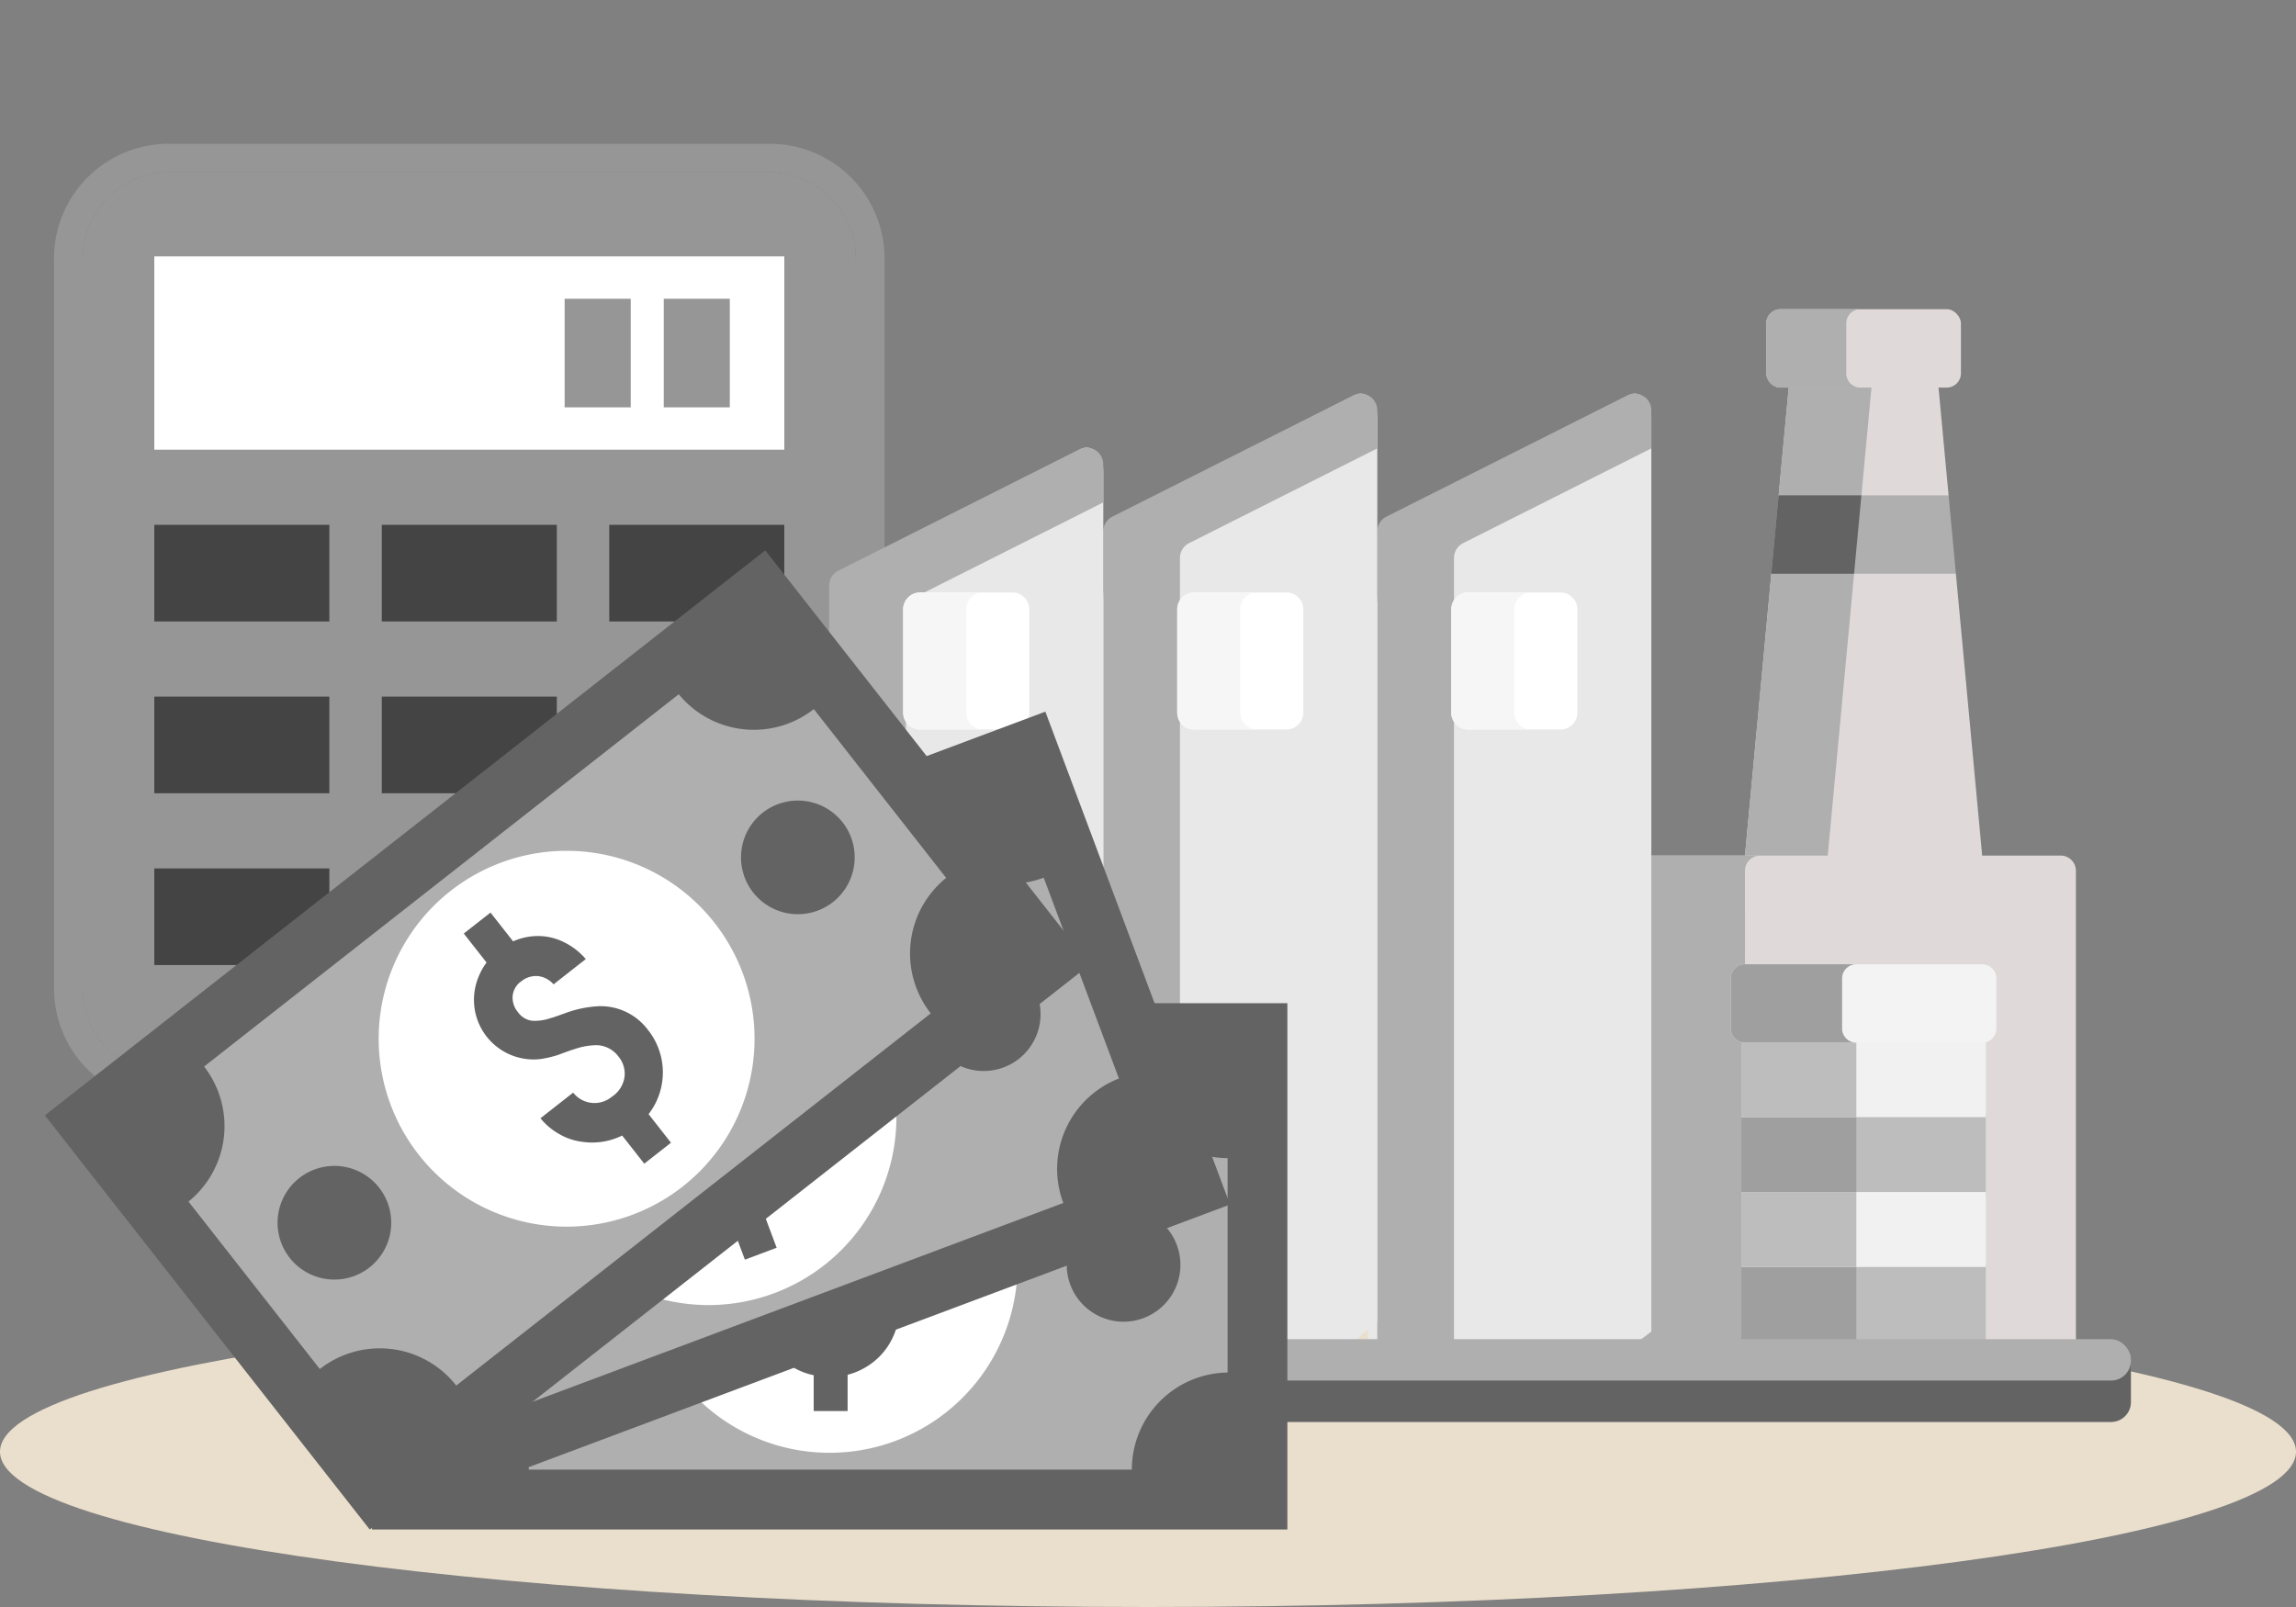 <svg xmlns="http://www.w3.org/2000/svg" xmlns:xlink="http://www.w3.org/1999/xlink" width="170" height="119" viewBox="0 0 170 119">
  <rect x="0" y="0" width="170" height="119" fill="#808080" stroke="none"/>
  <defs>
    <clipPath id="clip-path">
      <rect id="Rectángulo_291220" data-name="Rectángulo 291220" width="170" height="108.353" fill="none"/>
    </clipPath>
  </defs>
  <g id="Grupo_872036" data-name="Grupo 872036" transform="translate(-978 -4520)">
    <g id="Grupo_870536" data-name="Grupo 870536">
      <rect id="Rectángulo_291222" data-name="Rectángulo 291222" width="170" height="119" transform="translate(978 4520)" fill="none"/>
      <g id="Grupo_870534" data-name="Grupo 870534" transform="translate(978 4530.647)">
        <g id="Grupo_870534-2" data-name="Grupo 870534" clip-path="url(#clip-path)">
          <path id="Trazado_214695" data-name="Trazado 214695" d="M57.011,2.123H12.485A6.362,6.362,0,0,0,6.122,8.482V62.548a6.363,6.363,0,0,0,6.363,6.363H57.01a6.362,6.362,0,0,0,6.359-6.363V8.482A6.36,6.36,0,0,0,57.01,2.123" fill="#969696"/>
          <path id="Trazado_214696" data-name="Trazado 214696" d="M57.011,0H12.486A8.49,8.49,0,0,0,4,8.482V62.548a8.489,8.489,0,0,0,8.482,8.481H57.011a8.491,8.491,0,0,0,8.481-8.481V8.479A8.491,8.491,0,0,0,57.011,0M63.37,62.545a6.362,6.362,0,0,1-6.359,6.363H12.486a6.363,6.363,0,0,1-6.363-6.363V8.479A6.362,6.362,0,0,1,12.486,2.12H57.011A6.36,6.36,0,0,1,63.37,8.479Z" fill="#969696"/>
          <rect id="Rectángulo_291189" data-name="Rectángulo 291189" width="46.647" height="14.313" transform="translate(11.424 8.34)" fill="#fff"/>
          <rect id="Rectángulo_291190" data-name="Rectángulo 291190" width="12.959" height="7.157" transform="translate(45.111 28.217)" fill="#444"/>
          <rect id="Rectángulo_291191" data-name="Rectángulo 291191" width="12.959" height="7.157" transform="translate(28.269 28.217)" fill="#444"/>
          <rect id="Rectángulo_291192" data-name="Rectángulo 291192" width="12.962" height="7.157" transform="translate(11.424 28.217)" fill="#444"/>
          <rect id="Rectángulo_291193" data-name="Rectángulo 291193" width="12.962" height="7.157" transform="translate(11.424 40.938)" fill="#444"/>
          <rect id="Rectángulo_291194" data-name="Rectángulo 291194" width="12.959" height="7.157" transform="translate(28.269 40.938)" fill="#444"/>
          <rect id="Rectángulo_291195" data-name="Rectángulo 291195" width="12.959" height="19.876" transform="translate(45.111 40.938)" fill="#444"/>
          <rect id="Rectángulo_291196" data-name="Rectángulo 291196" width="12.962" height="7.154" transform="translate(11.424 53.661)" fill="#444"/>
          <rect id="Rectángulo_291197" data-name="Rectángulo 291197" width="12.959" height="7.154" transform="translate(28.269 53.661)" fill="#444"/>
          <rect id="Rectángulo_291198" data-name="Rectángulo 291198" width="4.89" height="8.041" transform="translate(49.146 11.476)" fill="#969696"/>
          <rect id="Rectángulo_291199" data-name="Rectángulo 291199" width="4.894" height="8.041" transform="translate(41.807 11.476)" fill="#969696"/>
          <rect id="Rectángulo_291200" data-name="Rectángulo 291200" width="2.224" height="4.022" transform="translate(33.637 29.895)" fill="#444"/>
          <rect id="Rectángulo_291201" data-name="Rectángulo 291201" width="2.227" height="4.022" transform="translate(16.791 29.895)" fill="#444"/>
          <rect id="Rectángulo_291202" data-name="Rectángulo 291202" width="2.224" height="4.022" transform="translate(50.479 29.895)" fill="#444"/>
          <rect id="Rectángulo_291203" data-name="Rectángulo 291203" width="2.224" height="4.019" transform="translate(33.637 42.506)" fill="#444"/>
          <rect id="Rectángulo_291204" data-name="Rectángulo 291204" width="2.227" height="4.019" transform="translate(16.791 42.506)" fill="#444"/>
          <rect id="Rectángulo_291205" data-name="Rectángulo 291205" width="2.224" height="4.019" transform="translate(33.637 55.228)" fill="#444"/>
          <rect id="Rectángulo_291206" data-name="Rectángulo 291206" width="2.224" height="4.019" transform="translate(50.479 55.228)" fill="#444"/>
          <rect id="Rectángulo_291207" data-name="Rectángulo 291207" width="2.227" height="4.019" transform="translate(16.791 55.228)" fill="#444"/>
          <path id="Trazado_214697" data-name="Trazado 214697" d="M85,85.353c46.944,0,85,5.149,85,11.5s-38.056,11.5-85,11.5S0,103.2,0,96.853s38.056-11.5,85-11.5" fill="#eadfcc"/>
          <path id="Trazado_214698" data-name="Trazado 214698" d="M144.277,31.172l-.447-4.447.447-.692-.745-7.978-1.293-.8H133.5l-1.061.8-.744,7.978.466.516-.466,4.85-.542.439L129.2,52.709l.96.714h15.765l.839-.714-1.947-20.871Z" fill="#e0d9d9"/>
          <path id="Trazado_214699" data-name="Trazado 214699" d="M137.281,31.838l.542-.438.466-4.851-.466-.516.744-7.978,1.061-.8H133.5l-1.061.8-.744,7.978.466.516-.466,4.851-.542.438L129.2,52.709l.959.714h6.131l-.96-.714Z" fill="#afafaf"/>
          <path id="Trazado_214700" data-name="Trazado 214700" d="M152.573,52.709H122.268L120.7,54.238v34.9h32.541l.463-.415V53.836a1.127,1.127,0,0,0-1.127-1.127" fill="#e0d9d9"/>
          <path id="Trazado_214701" data-name="Trazado 214701" d="M129.2,53.836a1.128,1.128,0,0,1,1.127-1.127h-8.061L120.7,54.238v34.9h8.969l-.463-.414Z" fill="#afafaf"/>
          <rect id="Rectángulo_291208" data-name="Rectángulo 291208" width="14.417" height="5.805" rx="1.054" transform="translate(130.775 12.25)" fill="#e0d9d9"/>
          <path id="Trazado_214702" data-name="Trazado 214702" d="M136.7,17V13.3a1.054,1.054,0,0,1,1.054-1.054H131.83a1.054,1.054,0,0,0-1.055,1.054V17a1.054,1.054,0,0,0,1.055,1.054h5.928A1.054,1.054,0,0,1,136.7,17" fill="#afafaf"/>
          <path id="Trazado_214703" data-name="Trazado 214703" d="M131.15,31.838h13.669l-.542-5.8H131.692Z" fill="#afafaf"/>
          <path id="Trazado_214704" data-name="Trazado 214704" d="M131.691,26.033l-.542,5.805h6.131l.542-5.805Z" fill="#636363"/>
          <rect id="Rectángulo_291209" data-name="Rectángulo 291209" width="18.106" height="6.077" transform="translate(128.931 82.91)" fill="#bdbdbd"/>
          <rect id="Rectángulo_291210" data-name="Rectángulo 291210" width="8.517" height="6.077" transform="translate(128.931 82.91)" fill="#9f9f9f"/>
          <rect id="Rectángulo_291211" data-name="Rectángulo 291211" width="18.106" height="6.077" transform="translate(128.931 71.811)" fill="#bdbdbd"/>
          <rect id="Rectángulo_291212" data-name="Rectángulo 291212" width="8.517" height="6.077" transform="translate(128.931 71.811)" fill="#9f9f9f"/>
          <path id="Trazado_214705" data-name="Trazado 214705" d="M120.482,18.7,102.655,32.189a2.094,2.094,0,0,0-.677,1.653l-.685,1.072V88.585h20.144l.831-.622V20.355c0-1.378-.967-2.273-1.786-1.653" fill="#e8e8e8"/>
          <rect id="Rectángulo_291213" data-name="Rectángulo 291213" width="18.106" height="5.55" transform="translate(128.931 77.624)" fill="#f1f1f1"/>
          <rect id="Rectángulo_291214" data-name="Rectángulo 291214" width="8.517" height="5.55" transform="translate(128.931 77.624)" fill="#bdbdbd"/>
          <path id="Trazado_214706" data-name="Trazado 214706" d="M146.766,65.955H129.2a.943.943,0,0,1-.271-.044v6.164h18.106V65.911A.943.943,0,0,1,146.766,65.955Z" fill="#f1f1f1"/>
          <path id="Trazado_214707" data-name="Trazado 214707" d="M137.32,65.955h-8.262a.24.24,0,0,1-.127-.044v6.164h8.517V65.911A.244.244,0,0,1,137.32,65.955Z" fill="#bdbdbd"/>
          <path id="Trazado_214708" data-name="Trazado 214708" d="M146.766,60.759H129.2a1.054,1.054,0,0,0-1.054,1.054v3.7a1.054,1.054,0,0,0,1.054,1.054h17.564a1.054,1.054,0,0,0,1.054-1.054v-3.7a1.054,1.054,0,0,0-1.054-1.054" fill="#f3f3f3"/>
          <path id="Trazado_214709" data-name="Trazado 214709" d="M136.393,65.51v-3.7a1.054,1.054,0,0,1,1.054-1.054H129.2a1.054,1.054,0,0,0-1.055,1.054v3.7a1.054,1.054,0,0,0,1.055,1.054h8.245a1.054,1.054,0,0,1-1.054-1.054" fill="#9f9f9f"/>
          <path id="Trazado_214710" data-name="Trazado 214710" d="M107.657,30.672a1.231,1.231,0,0,1,.678-1.1l13.933-7.015V19.735a1.231,1.231,0,0,0-1.785-1.1l-17.827,8.974a1.231,1.231,0,0,0-.678,1.1V88.722h5.679Z" fill="#afafaf"/>
          <path id="Trazado_214711" data-name="Trazado 214711" d="M100.192,18.7,82.365,32.032a2.059,2.059,0,0,0-.677,1.634l-.876,1.06V88.585h19.605l1.561-1.417V20.334c0-1.363-.967-2.248-1.786-1.635" fill="#e8e8e8"/>
          <path id="Trazado_214712" data-name="Trazado 214712" d="M87.366,30.672a1.231,1.231,0,0,1,.678-1.1l13.933-7.015V19.735a1.231,1.231,0,0,0-1.785-1.1L82.365,27.609a1.231,1.231,0,0,0-.678,1.1V64.722h5.679Z" fill="#afafaf"/>
          <path id="Trazado_214713" data-name="Trazado 214713" d="M79.9,22.692,62.075,35.523A1.948,1.948,0,0,0,61.4,37.1V88.585h20.29V24.265c0-1.311-.967-2.163-1.786-1.573" fill="#e8e8e8"/>
          <path id="Trazado_214714" data-name="Trazado 214714" d="M67.076,34.672a1.231,1.231,0,0,1,.678-1.1l13.933-7.015V23.735a1.231,1.231,0,0,0-1.785-1.1L62.075,31.609a1.231,1.231,0,0,0-.678,1.1V68.722h5.679Z" fill="#afafaf"/>
          <rect id="Rectángulo_291215" data-name="Rectángulo 291215" width="100.451" height="6.127" rx="1.465" transform="translate(57.323 88.521)" fill="#afafaf"/>
          <path id="Trazado_214715" data-name="Trazado 214715" d="M156.309,91.584H58.788a1.465,1.465,0,0,1-1.465-1.465v3.063a1.465,1.465,0,0,0,1.465,1.465h97.521a1.465,1.465,0,0,0,1.465-1.465V90.119A1.465,1.465,0,0,1,156.309,91.584Z" fill="#636363"/>
          <path id="Rectángulo_291216" data-name="Rectángulo 291216" d="M1.252,0H8.085A1.252,1.252,0,0,1,9.337,1.252V8.893a1.252,1.252,0,0,1-1.252,1.252H1.251A1.251,1.251,0,0,1,0,8.894V1.252A1.252,1.252,0,0,1,1.252,0Z" transform="translate(107.455 33.228)" fill="#fff"/>
          <path id="Trazado_214716" data-name="Trazado 214716" d="M95.249,33.228H88.416a1.251,1.251,0,0,0-1.252,1.252v7.642a1.251,1.251,0,0,0,1.252,1.251h6.833A1.252,1.252,0,0,0,96.5,42.122V34.48a1.252,1.252,0,0,0-1.252-1.252" fill="#fff"/>
          <path id="Trazado_214717" data-name="Trazado 214717" d="M74.959,33.228H68.126a1.251,1.251,0,0,0-1.252,1.252v7.642a1.251,1.251,0,0,0,1.252,1.251h6.833a1.252,1.252,0,0,0,1.252-1.251V34.48a1.252,1.252,0,0,0-1.252-1.252" fill="#fff"/>
          <path id="Trazado_214718" data-name="Trazado 214718" d="M112.123,42.121V34.479a1.252,1.252,0,0,1,1.252-1.251h-4.669a1.251,1.251,0,0,0-1.251,1.251v7.642a1.252,1.252,0,0,0,1.251,1.252h4.669a1.252,1.252,0,0,1-1.252-1.252" fill="#f6f6f6"/>
          <path id="Trazado_214719" data-name="Trazado 214719" d="M91.833,42.121V34.479a1.252,1.252,0,0,1,1.252-1.251H88.416a1.251,1.251,0,0,0-1.251,1.251v7.642a1.252,1.252,0,0,0,1.251,1.252h4.669a1.253,1.253,0,0,1-1.252-1.252" fill="#f6f6f6"/>
          <path id="Trazado_214720" data-name="Trazado 214720" d="M71.542,42.121V34.479a1.251,1.251,0,0,1,1.252-1.251H68.125a1.251,1.251,0,0,0-1.251,1.251v7.642a1.252,1.252,0,0,0,1.251,1.252h4.669a1.252,1.252,0,0,1-1.252-1.252" fill="#f6f6f6"/>
          <rect id="Rectángulo_291217" data-name="Rectángulo 291217" width="63.361" height="34.547" transform="translate(29.745 65.854)" fill="#afafaf"/>
          <path id="Trazado_214721" data-name="Trazado 214721" d="M75.343,83.014A13.917,13.917,0,1,1,61.428,69.1,13.92,13.92,0,0,1,75.343,83.014" fill="#fff"/>
          <path id="Trazado_214722" data-name="Trazado 214722" d="M64.907,82.673a8.4,8.4,0,0,0-2.424-1.22l-.678-.227c-.137-.046-.253-.1-.377-.143a3.682,3.682,0,0,1-1.181-.685,1.544,1.544,0,0,1-.438-1.142,1.676,1.676,0,0,1,.432-1.191,1.489,1.489,0,0,1,1.132-.464c.02,0,.036,0,.055,0a1.722,1.722,0,0,1,1.182.442,1.792,1.792,0,0,1,.551,1.21l3.031,0a5.047,5.047,0,0,0-.682-2.324,4.356,4.356,0,0,0-1.664-1.609,4.52,4.52,0,0,0-1.084-.419V72.188H60.247l0,2.729a4.645,4.645,0,0,0-2.758,2.067,4.311,4.311,0,0,0-.623,2.249,4.458,4.458,0,0,0,2.054,3.732,8.185,8.185,0,0,0,1.314.616c.081.023.3.091.636.2.2.065.38.129.555.194a5.145,5.145,0,0,1,1.483.8,2.056,2.056,0,0,1,.724,1.652,1.965,1.965,0,0,1-.591,1.463,2.1,2.1,0,0,1-1.5.578c-.043,0-.075-.007-.111-.01a2.009,2.009,0,0,1-2.077-2.009H56.275a4.767,4.767,0,0,0,.367,1.759,4.4,4.4,0,0,0,1.016,1.545,4.966,4.966,0,0,0,2.589,1.437l0,2.652h2.512V91.155a4.98,4.98,0,0,0,1.262-.512,5.027,5.027,0,0,0,2.554-4.417,4.387,4.387,0,0,0-1.671-3.553" fill="#636363"/>
          <path id="Trazado_214723" data-name="Trazado 214723" d="M87.4,83.017a4.209,4.209,0,1,1-4.209-4.209A4.207,4.207,0,0,1,87.4,83.017" fill="#636363"/>
          <path id="Trazado_214724" data-name="Trazado 214724" d="M43.7,83.127a4.207,4.207,0,1,1-4.209-4.209A4.206,4.206,0,0,1,43.7,83.127" fill="#22662c"/>
          <path id="Trazado_214725" data-name="Trazado 214725" d="M27.531,63.641v38.973H95.32l0-38.973ZM39.148,98.178a7.192,7.192,0,0,0-7.188-7.194V75.223a7.19,7.19,0,0,0,7.081-7.152H83.706a7.2,7.2,0,0,0,7.187,7.041V90.99a7.188,7.188,0,0,0-7.09,7.188Z" fill="#636363"/>
          <rect id="Rectángulo_291218" data-name="Rectángulo 291218" width="63.359" height="34.546" transform="translate(16.77 67.12) rotate(-20.529)" fill="#afafaf"/>
          <path id="Trazado_214726" data-name="Trazado 214726" d="M65.488,67.2a13.915,13.915,0,1,1-17.913-8.151A13.913,13.913,0,0,1,65.488,67.2" fill="#fff"/>
          <path id="Trazado_214727" data-name="Trazado 214727" d="M55.594,70.546a8.247,8.247,0,0,0-2.7-.3l-.717.027c-.143.006-.269,0-.4,0a3.631,3.631,0,0,1-1.344-.227,1.524,1.524,0,0,1-.811-.915,1.671,1.671,0,0,1-.013-1.269,1.478,1.478,0,0,1,.9-.827.245.245,0,0,1,.052-.017,1.713,1.713,0,0,1,1.262,0,1.763,1.763,0,0,1,.935.938L55.6,66.886a4.976,4.976,0,0,0-1.453-1.934,4.424,4.424,0,0,0-3.281-.938l-.954-2.541-1.25.47-1.106.413.96,2.557v0a4.5,4.5,0,0,0-.84.782,4.437,4.437,0,0,0-1.016,2.123,4.266,4.266,0,0,0,.2,2.323A4.425,4.425,0,0,0,50.1,72.915a8.156,8.156,0,0,0,1.447.114c.081-.007.305-.02.665-.033.208-.01.4-.013.585-.01a5.112,5.112,0,0,1,1.671.224A2.081,2.081,0,0,1,55.724,74.5a1.961,1.961,0,0,1-.042,1.577,2.085,2.085,0,0,1-1.207,1.071c-.04.013-.075.019-.108.032a2.012,2.012,0,0,1-2.648-1.155l-2.881,1.077a4.878,4.878,0,0,0,.957,1.523,4.482,4.482,0,0,0,1.5,1.087,4.968,4.968,0,0,0,2.93.438l.928,2.482,1.1-.412,1.252-.471-.944-2.518a4.99,4.99,0,0,0,1-.921,5.046,5.046,0,0,0,1.1-2.382,4.945,4.945,0,0,0-.263-2.648,4.365,4.365,0,0,0-2.81-2.739" fill="#636363"/>
          <path id="Trazado_214728" data-name="Trazado 214728" d="M76.777,62.976a4.209,4.209,0,1,1-5.416-2.466,4.209,4.209,0,0,1,5.416,2.466" fill="#636363"/>
          <path id="Trazado_214729" data-name="Trazado 214729" d="M35.89,78.406a4.207,4.207,0,1,1-5.416-2.466,4.2,4.2,0,0,1,5.416,2.466" fill="#22662c"/>
          <path id="Trazado_214730" data-name="Trazado 214730" d="M13.918,65.824l13.668,36.5L91.072,78.551,77.4,42.051ZM36.909,94.1a7.192,7.192,0,0,0-9.255-4.215L22.128,75.115a7.188,7.188,0,0,0,4.121-9.181L68.078,50.271a7.194,7.194,0,0,0,9.2,4.075l5.569,14.872a7.184,7.184,0,0,0-4.118,9.216Z" fill="#636363"/>
          <rect id="Rectángulo_291219" data-name="Rectángulo 291219" width="63.361" height="34.544" transform="matrix(0.787, -0.617, 0.617, 0.787, 6.432, 72.325)" fill="#afafaf"/>
          <path id="Trazado_214731" data-name="Trazado 214731" d="M52.9,57.683a13.915,13.915,0,1,1-19.535-2.359A13.913,13.913,0,0,1,52.9,57.683" fill="#fff"/>
          <path id="Trazado_214732" data-name="Trazado 214732" d="M44.479,63.858a8.262,8.262,0,0,0-2.661.532l-.678.24c-.133.049-.256.082-.383.12a3.657,3.657,0,0,1-1.353.192,1.524,1.524,0,0,1-1.048-.63,1.674,1.674,0,0,1-.4-1.207,1.492,1.492,0,0,1,.607-1.061.352.352,0,0,0,.042-.029,1.726,1.726,0,0,1,1.207-.383,1.794,1.794,0,0,1,1.175.613l2.385-1.872a5.023,5.023,0,0,0-1.97-1.408,4.3,4.3,0,0,0-2.3-.237,4.4,4.4,0,0,0-1.11.334L36.318,56.93l-1.052.824-.928.727,1.688,2.148v0a4.536,4.536,0,0,0-.568,1,4.472,4.472,0,0,0-.328,2.333,4.418,4.418,0,0,0,4.819,3.823,7.723,7.723,0,0,0,1.415-.328c.075-.032.285-.107.626-.233.195-.068.377-.13.555-.185a5.121,5.121,0,0,1,1.658-.289A2.077,2.077,0,0,1,45.8,67.6a1.983,1.983,0,0,1,.438,1.516A2.106,2.106,0,0,1,45.4,70.5c-.032.023-.062.039-.091.062a2.007,2.007,0,0,1-2.872-.3l-2.421,1.9a4.8,4.8,0,0,0,1.373,1.158,4.465,4.465,0,0,0,1.749.588,5,5,0,0,0,2.927-.468l1.636,2.084.928-.727,1.051-.824-1.658-2.116a5.045,5.045,0,0,0-.042-6.234,4.38,4.38,0,0,0-3.505-1.762" fill="#636363"/>
          <path id="Trazado_214733" data-name="Trazado 214733" d="M62.386,50.245a4.208,4.208,0,1,1-5.909-.714,4.214,4.214,0,0,1,5.909.714" fill="#636363"/>
          <path id="Trazado_214734" data-name="Trazado 214734" d="M28.069,77.3a4.208,4.208,0,1,1-5.909-.711,4.207,4.207,0,0,1,5.909.711" fill="#636363"/>
          <path id="Trazado_214735" data-name="Trazado 214735" d="M3.323,71.948l24.052,30.666L80.714,60.772,56.662,30.107ZM33.781,91.954a7.194,7.194,0,0,0-10.1-1.223l-9.725-12.4a7.19,7.19,0,0,0,1.155-10L50.256,40.763a7.192,7.192,0,0,0,10,1.1l9.8,12.5a7.188,7.188,0,0,0-1.142,10.031h0Z" fill="#636363"/>
        </g>
      </g>
    </g>
  </g>
</svg>
